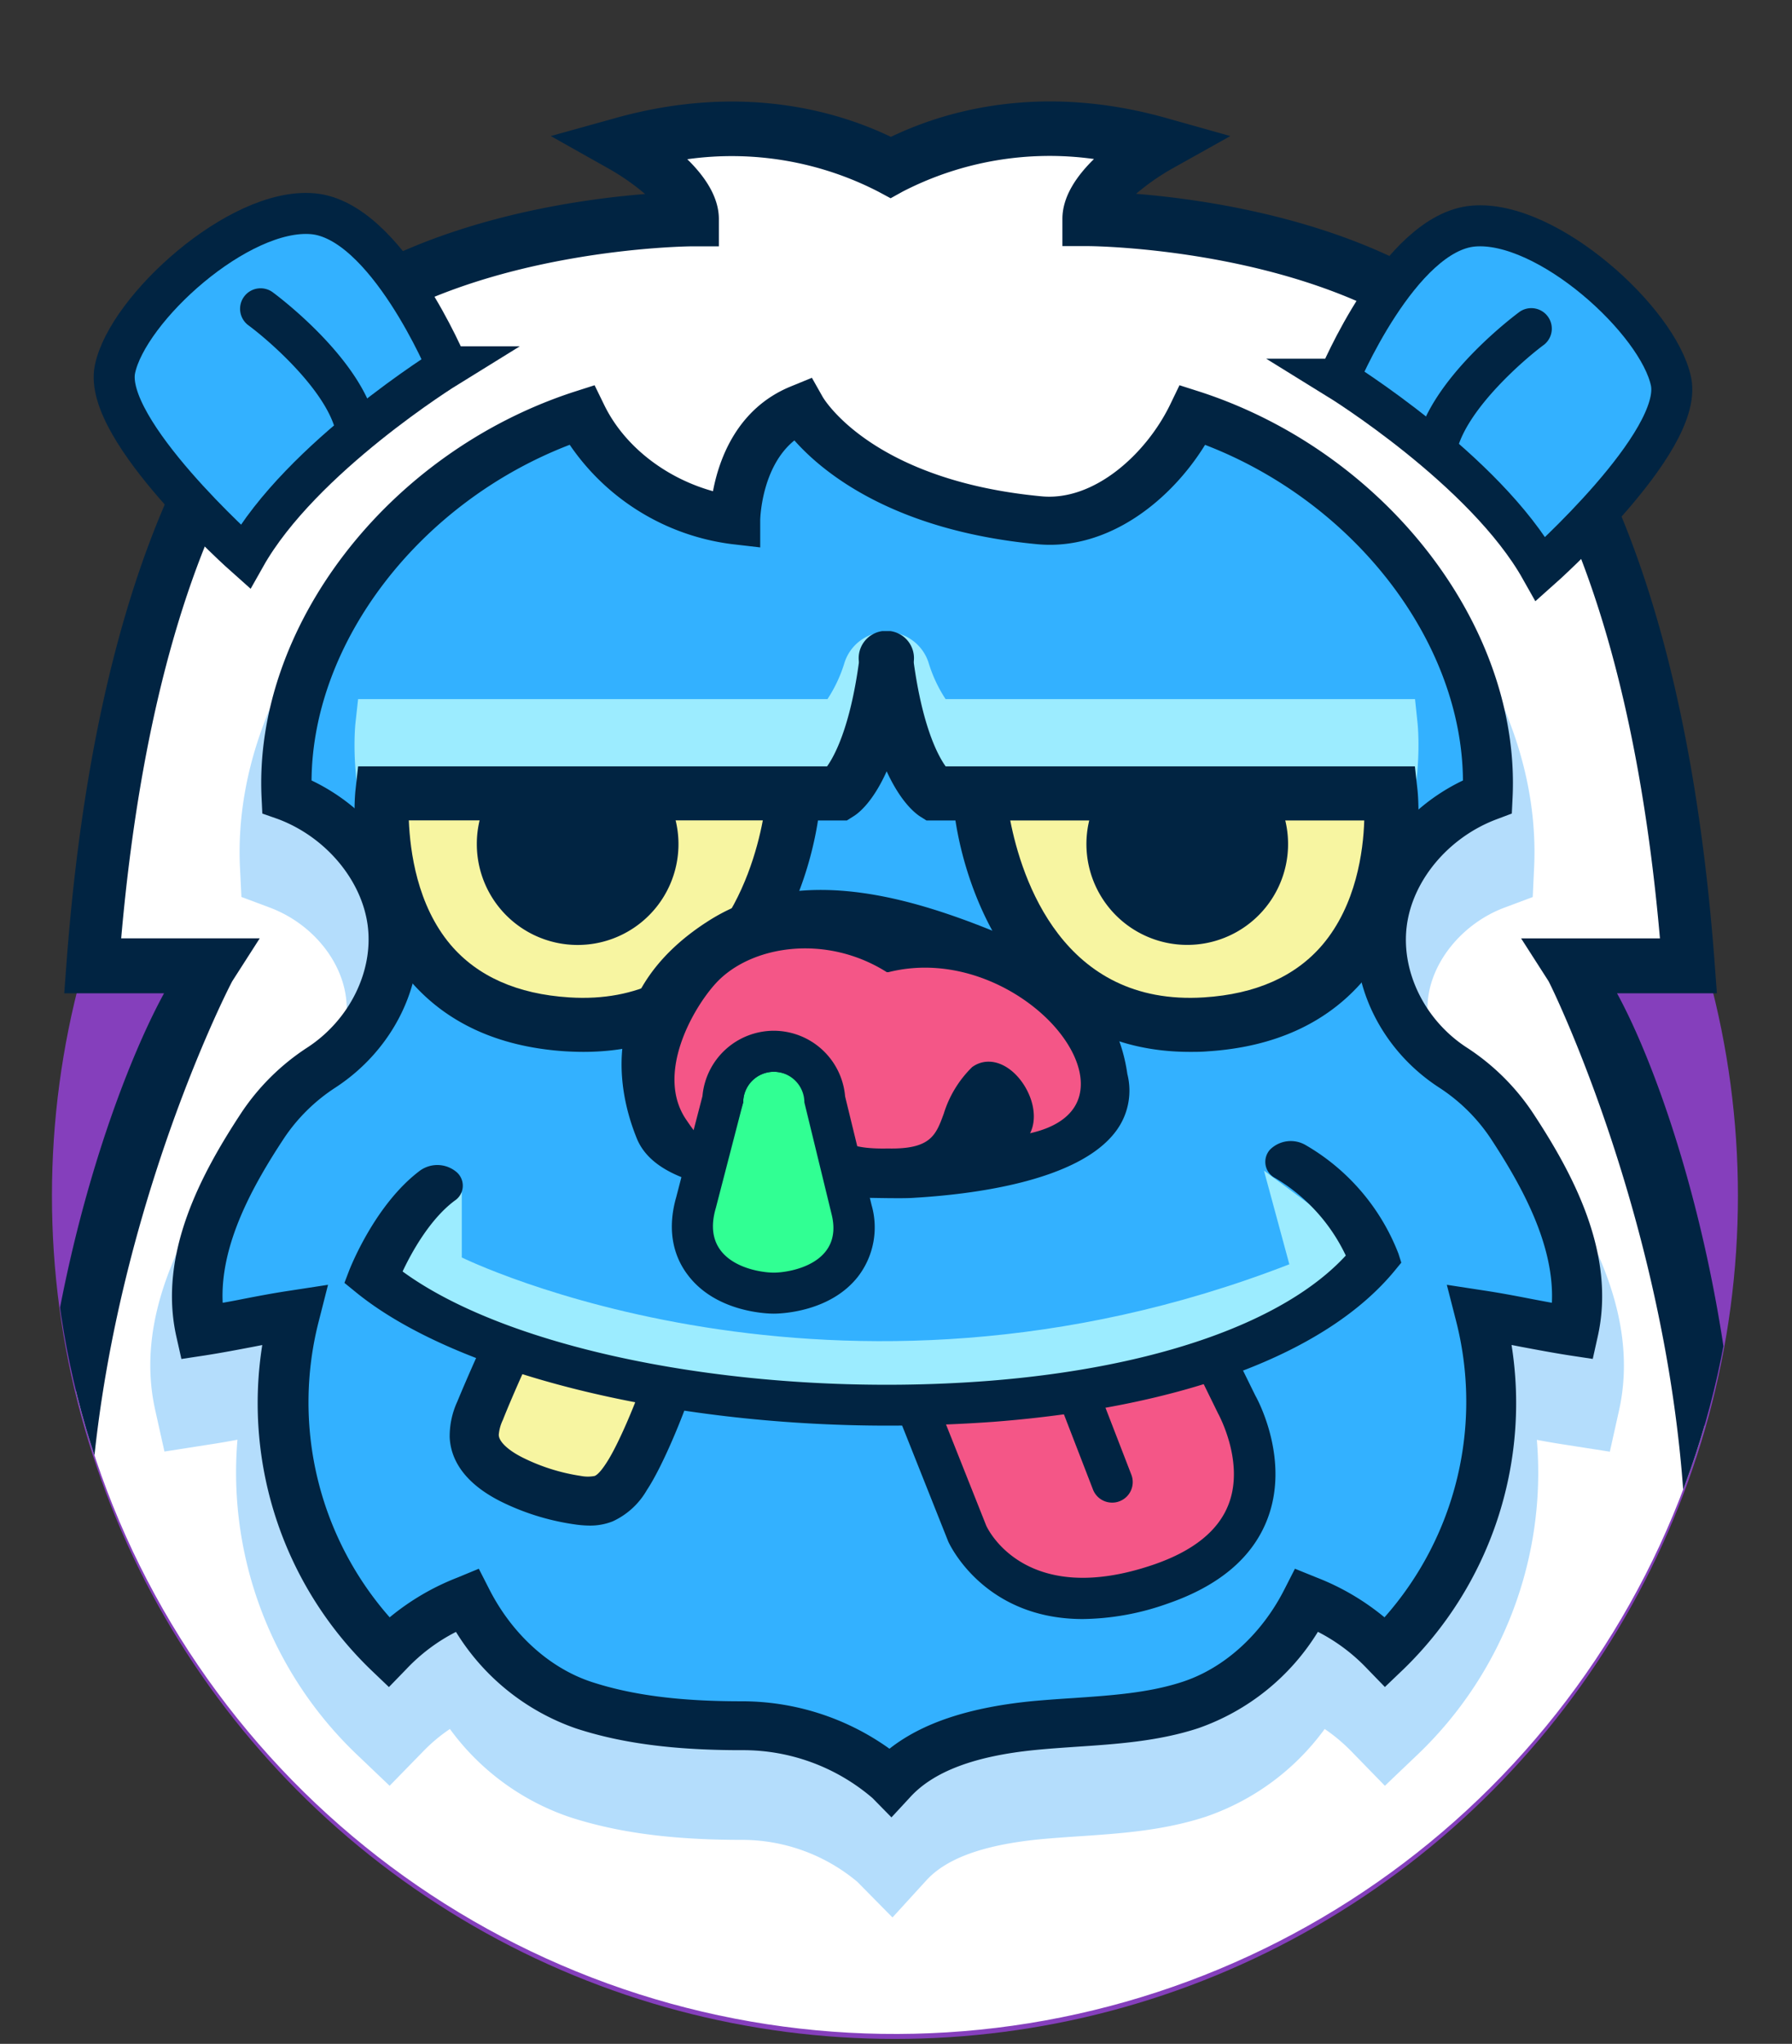 <svg xmlns="http://www.w3.org/2000/svg" id="Camada_6" data-name="Camada 6" viewBox="0 0 262.17 298.96"><rect x="0" y="0" width="262.17" height="298.96" fill="#333333" stroke="none"/><defs><clipPath id="clip-path"><path d="M254.25 124.74C254 56.63 270.27 1.87 130.48 1.87-.16 1.87 7.35 57.54 7.6 125.65c.06 15.72-.06 34 0 50a123.33 123.33 0 0 0 246.65-.91c-.05-15.74.06-33.95 0-50" style="fill:none;clip-rule:evenodd"/></clipPath><style>.cls-12{fill:none}.cls-5{fill:#012442}.cls-7{fill:#33b1ff}.cls-8{fill:#9cecff}.cls-9{fill:#f7f5a1}.cls-10{fill:#f45687}.cls-12{stroke:#012442;stroke-miterlimit:10;stroke-width:6px}</style></defs><circle cx="130.93" cy="174.91" r="123.33" style="fill:#853fbc"/><g style="clip-path:url(#clip-path)"><path d="m242.27 236.71 8 3.12c3.58-51.77-20.51-98.55-20.51-98.55h17.32c-6-80.47-35.19-94.3-35.19-94.3C191.17 32 159.28 32 159.28 32c0-5.08 10.36-10.87 10.36-10.87-18.73-5.25-32.43-.37-39.34 3.32-6.91-3.69-20.61-8.57-39.34-3.32 0 0 10.36 5.79 10.36 10.87 0 0-31.89 0-52.58 14.95 0 0-29.22 13.83-35.19 94.3h17.32s-25 46.78-21.47 98.55l8.93-3.12L.42 332h259.77Z" style="fill:#fff"/><path d="M264.86 336H-4.25l17.68-94.1-7.54 2.81-.32-4.62C2.66 198.11 16 159.91 24 145.29H9.4l.32-4.29c5.79-78 33.36-95.46 37.06-97.45 15.65-11.19 36.8-14.31 47.6-15.17a34.3 34.3 0 0 0-5.23-3.66l-8.57-4.82L90 17.28c18.64-5.22 32.73-.92 40.34 2.74 7.61-3.66 21.71-8 40.34-2.74L180 19.9l-8.56 4.79a33.8 33.8 0 0 0-5.23 3.66c10.8.87 32 4 47.59 15.17 3.7 2 31.27 19.43 37.06 97.45l.32 4.32h-14.61c8 14.62 20.41 52.82 17.5 94.83l-.31 4.62-6.59-2.81ZM5.09 328h250.43l-18.14-76.51 9.26-16.59c1.44-47.91-19.82-91-20.1-91.4l-4-6.24h20.31c-6.35-72.61-32.37-86.5-32.63-86.64l-.28-.13-.28-.2C190.2 36.21 159.58 36 159.28 36h-3.85v-4c0-3.26 2.1-6.28 4.62-8.74a46.9 46.9 0 0 0-28 4.77l-1.75.97-1.75-.94a46.8 46.8 0 0 0-28-4.77c2.52 2.46 4.62 5.48 4.62 8.74v4h-3.85c-.3 0-31 .2-50.4 14.25l-.28.2-.32.15c-.22.12-26.24 14-32.59 86.62H38l-4 6.24c-.29.44-22.51 43.49-21.07 91.4l10.23 16.59Z" class="cls-5"/><path d="M226.86 171.14a36.9 36.9 0 0 0-10.49-10.33c-5.15-3.34-8.14-9.32-7.43-14.89s5.2-10.92 11.16-13.16l4.14-1.55.2-4.28c1.26-26.23-19.26-53-47.74-62.36l-5.79-1.9-2.6 5.33c-3 6.07-9.43 12.21-15.62 11.64-12-1.13-19.39-4.62-23.5-7.35a21 21 0 0 1-6-5.58l-3-5.26-5.71 2.34c-6 2.43-10.29 7.38-12.41 14.11A21.37 21.37 0 0 1 91.25 68l-2.6-5.34-5.8 1.9c-28.47 9.33-49 36.13-47.74 62.36l.21 4.28 4.14 1.55c6 2.24 10.44 7.53 11.16 13.16s-2.28 11.55-7.43 14.89a36.9 36.9 0 0 0-10.49 10.34c-6.2 9.4-12.94 21.87-10 35.08l1.36 6.1 6.39-1c1.49-.22 2.91-.47 4.29-.73A57 57 0 0 0 52 256.44l5 4.77 4.82-4.94a24.6 24.6 0 0 1 4-3.37 36 36 0 0 0 17.47 12.87c7 2.29 15 3.35 25.2 3.35a26.3 26.3 0 0 1 16.93 6.13l5.15 5.22 4.94-5.41c2.93-3.22 8.29-5.17 16.38-6 1.95-.19 4-.33 5.95-.46 6.06-.41 12.34-.83 18.55-2.86a35.85 35.85 0 0 0 17.41-12.84 25.5 25.5 0 0 1 4 3.37l4.81 4.94 5-4.77a57 57 0 0 0 17.23-45.83c1.38.26 2.8.51 4.28.73l6.4 1 1.36-6.1c2.91-13.24-3.82-25.7-10.02-35.1" style="fill:#b4ddfc"/><path d="M108.43 252.4c-7.78 0-15.7-.62-23-3-7.78-2.54-13.7-8.6-17.15-15.37a31.14 31.14 0 0 0-11.46 7.6C43.3 228.71 38.62 209.55 43 192.27c-4.74.73-8.87 1.71-13.62 2.43-2.33-10.45 3-21 9.07-30.16a30.1 30.1 0 0 1 8.53-8.4C54.3 151.42 58.43 143 57.41 135S50.24 119.61 42 116.49c-1.15-24 18-47.6 43.11-55.82 3.89 8.1 12.69 14.13 22.42 15.4 0 0 0-12.4 9.61-16.34 0 0 7.78 13.79 34.88 16.34 9.79.92 18.54-7.3 22.48-15.4 25.1 8.22 44.26 31.83 43.11 55.82-8.3 3.12-14.43 10.46-15.46 18.5s3.11 16.43 10.4 21.15a29.8 29.8 0 0 1 8.53 8.4c6 9.17 11.41 19.71 9.07 30.16-4.75-.72-8.87-1.7-13.62-2.43 4.4 17.28-.27 36.44-13.78 49.36a31.26 31.26 0 0 0-11.47-7.6c-3.44 6.77-9.36 12.83-17.15 15.37-7.3 2.38-15.27 2.24-23 3s-15.89 2.77-20.82 8.17a32.47 32.47 0 0 0-21.88-8.17" class="cls-7"/><path d="m130.42 265.83-2.78-2.83a29.08 29.08 0 0 0-19.21-7c-9.82 0-17.51-1-24.19-3.19a33.46 33.46 0 0 1-17.53-14.11 26.5 26.5 0 0 0-7.22 5.4l-2.59 2.67-2.69-2.57a54.2 54.2 0 0 1-15.84-47.46l-1.44.28c-2.21.42-4.5.86-6.95 1.24l-3.44.52-.74-3.28c-2.71-12.13 3.69-23.9 9.56-32.81A33.6 33.6 0 0 1 45 153.2c6.11-4 9.65-11.11 8.8-17.78s-6.14-13-13.14-15.62l-2.28-.8-.11-2.3c-1.2-24.93 18.41-50.44 45.6-59.35l3.12-1 1.4 2.87c2.91 6 8.94 10.69 15.92 12.63.89-4.74 3.55-12.13 11.4-15.33l3.07-1.26 1.6 2.83c.28.47 7.46 12.2 32 14.51 7.7.73 15.28-6.18 18.79-13.37l1.39-2.88 3.13 1c27.19 8.91 46.8 34.42 45.6 59.35l-.11 2.3-2.23.84c-7 2.63-12.29 8.91-13.14 15.62s2.68 13.82 8.8 17.78a33.5 33.5 0 0 1 9.58 9.44c5.88 8.9 12.28 20.68 9.56 32.81l-.73 3.28-3.44-.52c-2.45-.38-4.74-.82-7-1.24l-1.44-.28a54.2 54.2 0 0 1-15.84 47.46l-2.69 2.57-2.59-2.67a26.7 26.7 0 0 0-7.21-5.4 33.48 33.48 0 0 1-17.54 14.11c-5.82 1.9-11.9 2.31-17.77 2.7-2 .14-4 .27-6 .47-8.93.88-15 3.17-18.43 7Zm-60.37-36.37 1.53 3c3.36 6.6 8.84 11.55 15 13.57 5.89 1.92 12.83 2.82 21.82 2.82a37.1 37.1 0 0 1 21.73 6.94c4.77-3.76 11.55-6 20.59-6.93 2.1-.2 4.22-.35 6.28-.48 5.65-.39 11-.75 15.92-2.35 6.19-2 11.67-7 15-13.57l1.53-3 3.21 1.3a35.9 35.9 0 0 1 9.89 5.81A47.57 47.57 0 0 0 213 193.12l-1.33-5.19 5.48.84c2.45.37 4.74.81 6.95 1.24 1 .19 2 .38 2.94.55.4-8.55-4.5-17.26-9-24.11a26.2 26.2 0 0 0-7.48-7.36c-8.49-5.5-13.2-15.13-12-24.54 1.09-8.6 7.07-16.38 15.47-20.39-.14-20.29-15.84-40.67-37.73-49.09-5 8.12-14.18 15.52-24.57 14.53-21.12-2-31.4-10.54-35.51-15.18-4.85 3.91-5 11.56-5 11.65v4l-4.22-.49a33.84 33.84 0 0 1-23.65-14.52c-21.91 8.41-37.62 28.8-37.77 49.1C54 118.17 60 126 61.06 134.55c1.2 9.41-3.51 19-12 24.54a26.1 26.1 0 0 0-7.48 7.36c-4.52 6.85-9.42 15.56-9 24.11 1-.17 2-.36 2.94-.55 2.22-.43 4.51-.87 7-1.24l5.47-.84-1.32 5.19a47.59 47.59 0 0 0 10.34 43.45 36 36 0 0 1 9.9-5.81Z" class="cls-5"/><path d="m207.39 105.8-.37-3.54h-68.68a20.5 20.5 0 0 1-2.5-5.36 6.48 6.48 0 0 0-6.14-4.47 6.48 6.48 0 0 0-6.14 4.47 20.5 20.5 0 0 1-2.5 5.36H52.39L52 105.8c-.07.66-1.61 16.41 7.83 27.6 5.37 6.36 13.08 9.91 22.92 10.54.89.05 1.76.08 2.62.08 23.08 0 32.19-16 34.3-29.48l4.23-4.38 1-.62c.86-.55 2.86-2.21 4.82-6.56 2 4.35 4 6 4.82 6.56l1 .62 4.24 5.47C141.83 129.15 150.94 144 174 144c.85 0 1.72 0 2.62-.08 9.83-.63 17.54-4.18 22.91-10.54 9.47-11.17 7.93-26.92 7.86-27.58" class="cls-8"/><path d="M76.54 192.7c-1.53 2.45-5.23 11-6.32 13.67a8.8 8.8 0 0 0-.87 3.71c.15 2.95 2.89 5.06 5.54 6.37a32.3 32.3 0 0 0 9.55 3 7.5 7.5 0 0 0 3.85-.18 7.75 7.75 0 0 0 3.37-3.27c2.11-3.18 5-10.22 6.15-13.85" class="cls-9"/><path d="M86.29 223.15a16 16 0 0 1-2.37-.2 35.5 35.5 0 0 1-10.6-3.3c-6-3-7.4-6.73-7.53-9.39a12.1 12.1 0 0 1 1.12-5.26c.94-2.3 4.82-11.35 6.6-14.21a3.57 3.57 0 0 1 6.06 3.77c-1.31 2.1-4.88 10.26-6 13.14a6.1 6.1 0 0 0-.6 2.17c0 1 1.41 2.3 3.55 3.36a28.5 28.5 0 0 0 8.48 2.66 5.3 5.3 0 0 0 2 0c.61-.24 1.4-1.42 1.69-1.87 1.84-2.77 4.58-9.43 5.74-13a3.57 3.57 0 0 1 6.79 2.22c-1.29 3.95-4.29 11.26-6.58 14.71a11.1 11.1 0 0 1-5 4.58 8.9 8.9 0 0 1-3.35.62M207.39 115.64l-.39-3.54h-68.65c-1.11-1.54-3.35-5.71-4.66-15.13v-.25a4 4 0 0 0-3.43-4.41h-1.17a4 4 0 0 0-3.44 4.41v.25c-1.3 9.42-3.55 13.59-4.65 15.13H52.39l-.39 3.54c-.07.66-1.61 16.41 7.83 27.6 5.37 6.36 13.08 9.91 22.92 10.54.89.05 1.76.08 2.62.08 23.08 0 32.19-20.34 34.3-33.85h4.23l1-.63c.86-.54 2.86-2.21 4.82-6.56 2 4.35 4 6 4.82 6.56l1 .63h4.24c2.1 13.51 11.21 33.85 34.3 33.85.85 0 1.72 0 2.62-.08 9.83-.63 17.54-4.18 22.91-10.54 9.39-11.19 7.85-26.94 7.78-27.6" class="cls-5"/><path d="M83.26 145.89c-7.58-.48-13.42-3.08-17.35-7.71C61 132.36 60 124.5 59.81 120h51.79c-1.6 8.49-7.69 27.21-28.34 25.89M193.49 138.18c-3.93 4.63-9.76 7.23-17.35 7.71-20.68 1.33-26.69-17.41-28.34-25.88h51.79c-.14 4.49-1.17 12.35-6.1 18.17" class="cls-9"/><path d="M71.31 116.87a14.6 14.6 0 0 0-1.55 6.55 14.75 14.75 0 1 0 27.94-6.55ZM160.5 116.87a14.75 14.75 0 1 0 26.39 0Z" class="cls-5"/><path d="m134 205.52 7.46 18.76s6.36 14.92 28.25 7.43S181 205.52 181 205.52l-5.27-10.72" class="cls-10"/><path d="M158.41 236.82c-14.64 0-19.63-11.22-19.69-11.36l-7.49-18.83a3 3 0 0 1 5.6-2.23l7.46 18.77c.19.41 5.67 12.13 24.48 5.69 5.84-2 9.54-5 11-8.9 2.3-6.09-1.42-12.88-1.45-13l-.09-.16-5.23-10.67a3 3 0 0 1 5.41-2.66l5.24 10.65c.57 1 5 9.54 1.8 18-2.14 5.67-7.08 9.86-14.7 12.47a38.1 38.1 0 0 1-12.34 2.23" class="cls-5"/><path d="M162.71 219.79a3 3 0 0 1-2.81-1.92l-5.41-14a3 3 0 1 1 5.61-2.18l5.41 14a3 3 0 0 1-1.72 3.9 2.9 2.9 0 0 1-1.08.2" class="cls-5"/><path d="M67.56 174.39v9.54s54.41 26.87 121.07 1l-3.71-13.7 15.57 11.53s-47.31 50-145.51 4.94l7.19-11.3Z" class="cls-8"/><path d="M129.9 208.53c-32.1 0-63.29-7.59-77.94-19.6l-1.57-1.28.66-1.73c.15-.39 3.79-9.75 10.42-14.71a4.35 4.35 0 0 1 5.25.17 2.62 2.62 0 0 1-.21 4.25c-3.7 2.77-6.38 7.73-7.61 10.35 16.41 12 51.87 18.63 85.75 16 24.37-1.92 43.26-8.57 52.24-18.33a26.2 26.2 0 0 0-10.27-11.3 2.67 2.67 0 0 1-.8-4.21 4.31 4.31 0 0 1 5.19-.65 31.47 31.47 0 0 1 13.59 15.9l.41 1.3-.92 1.12c-9.9 12.08-30.75 20-58.72 22.16-5.13.37-10.32.56-15.47.56" class="cls-5"/><path d="M164.93 157.09c-1.23-8.72-6.73-15.41-15.9-19.35-13.95-6-31.3-11.86-45.2-3.15-18.12 11.41-12.36 27.68-10.71 31.82 3 7.69 17.12 8.71 32.75 8.79 1.64 0 6.29.14 7.93 0 8.64-.51 23.95-2.44 29.41-9.67a9.9 9.9 0 0 0 1.72-8.44" class="cls-5"/><path d="M107.49 154.43c-2.24 1.49-3.24 9.93-.49 11.33-5.13.35-4.52 1.07-6.62-2-4.49-6.6.92-16.2 4.36-19.95 5.07-5.51 16.05-7.27 25-1.61h.24c9.52-2.39 18.89 2.1 24 7.62 3.44 3.74 4.86 7.8 3.8 10.87-.85 2.48-3.29 4.22-7.08 5.07 1.25-2.47.25-5.91-1.73-8.18s-4.63-3-6.73-1.51a16.24 16.24 0 0 0-4.17 6.84c-1.15 3.13-1.9 5.22-8.19 5.08-6.28.13-7.84-1.41-8.21-4.52-1.07-8.47-5.35-14.87-14.18-9.04" class="cls-10"/><path d="M113.2 190.15c-2.46 0-11.47-4-11.47-6.47l7-22.43a4.49 4.49 0 0 1 4.47-4.48c2.46 0 5.48 2 5.48 4.48l4.94 19c0 2.43-7.96 9.9-10.42 9.9" style="fill:#31ff93"/><path d="M113.2 156.77a4.5 4.5 0 0 1 4.48 4.48l4 16.43c1.73 7.11-6 8.47-8.48 8.47-2.46 0-10.87-1.36-8.47-9.47l4-15.43a4.49 4.49 0 0 1 4.47-4.48m0-6a10.49 10.49 0 0 0-10.43 9.56l-3.83 14.75c-1.57 5.46 0 9.2 1.67 11.39 4.13 5.52 11.74 5.68 12.59 5.68s8.18-.15 12.31-5.4a11.81 11.81 0 0 0 2-10.49l-3.87-15.88a10.49 10.49 0 0 0-10.44-9.61" class="cls-5"/></g><path d="M195.82 55.47s21.4 13.21 29.59 27.76c0 0 20.9-18.56 19.06-27.42s-18.12-23.67-28.92-22.74-19.73 22.4-19.73 22.4" class="cls-7"/><path d="M195.82 55.47s21.4 13.21 29.59 27.76c0 0 20.9-18.56 19.06-27.42s-18.12-23.67-28.92-22.74-19.73 22.4-19.73 22.4Z" class="cls-12"/><path d="M65.47 53.66s-21.4 13.21-29.59 27.75c0 0-20.9-18.55-19.06-27.41s18.12-23.67 28.92-22.74 19.73 22.4 19.73 22.4" class="cls-7"/><path d="M65.47 53.66s-21.4 13.21-29.59 27.75c0 0-20.9-18.55-19.06-27.41s18.12-23.67 28.92-22.74 19.73 22.4 19.73 22.4Z" class="cls-12"/><path d="M51.83 64.81A3 3 0 0 1 49 62.65c-1.77-6-9.74-12.92-12.65-15.06a3 3 0 0 1 3.55-4.84c.5.37 12.16 9 14.85 18.21a3 3 0 0 1-2 3.73 3.1 3.1 0 0 1-.92.12M210.38 67.63a3 3 0 0 0 2.88-2.15c1.77-6 9.73-12.92 12.65-15.07a3 3 0 0 0-3.55-4.83c-.5.36-12.16 9-14.86 18.21a3 3 0 0 0 2 3.72 3 3 0 0 0 .88.12" class="cls-5"/></svg>
